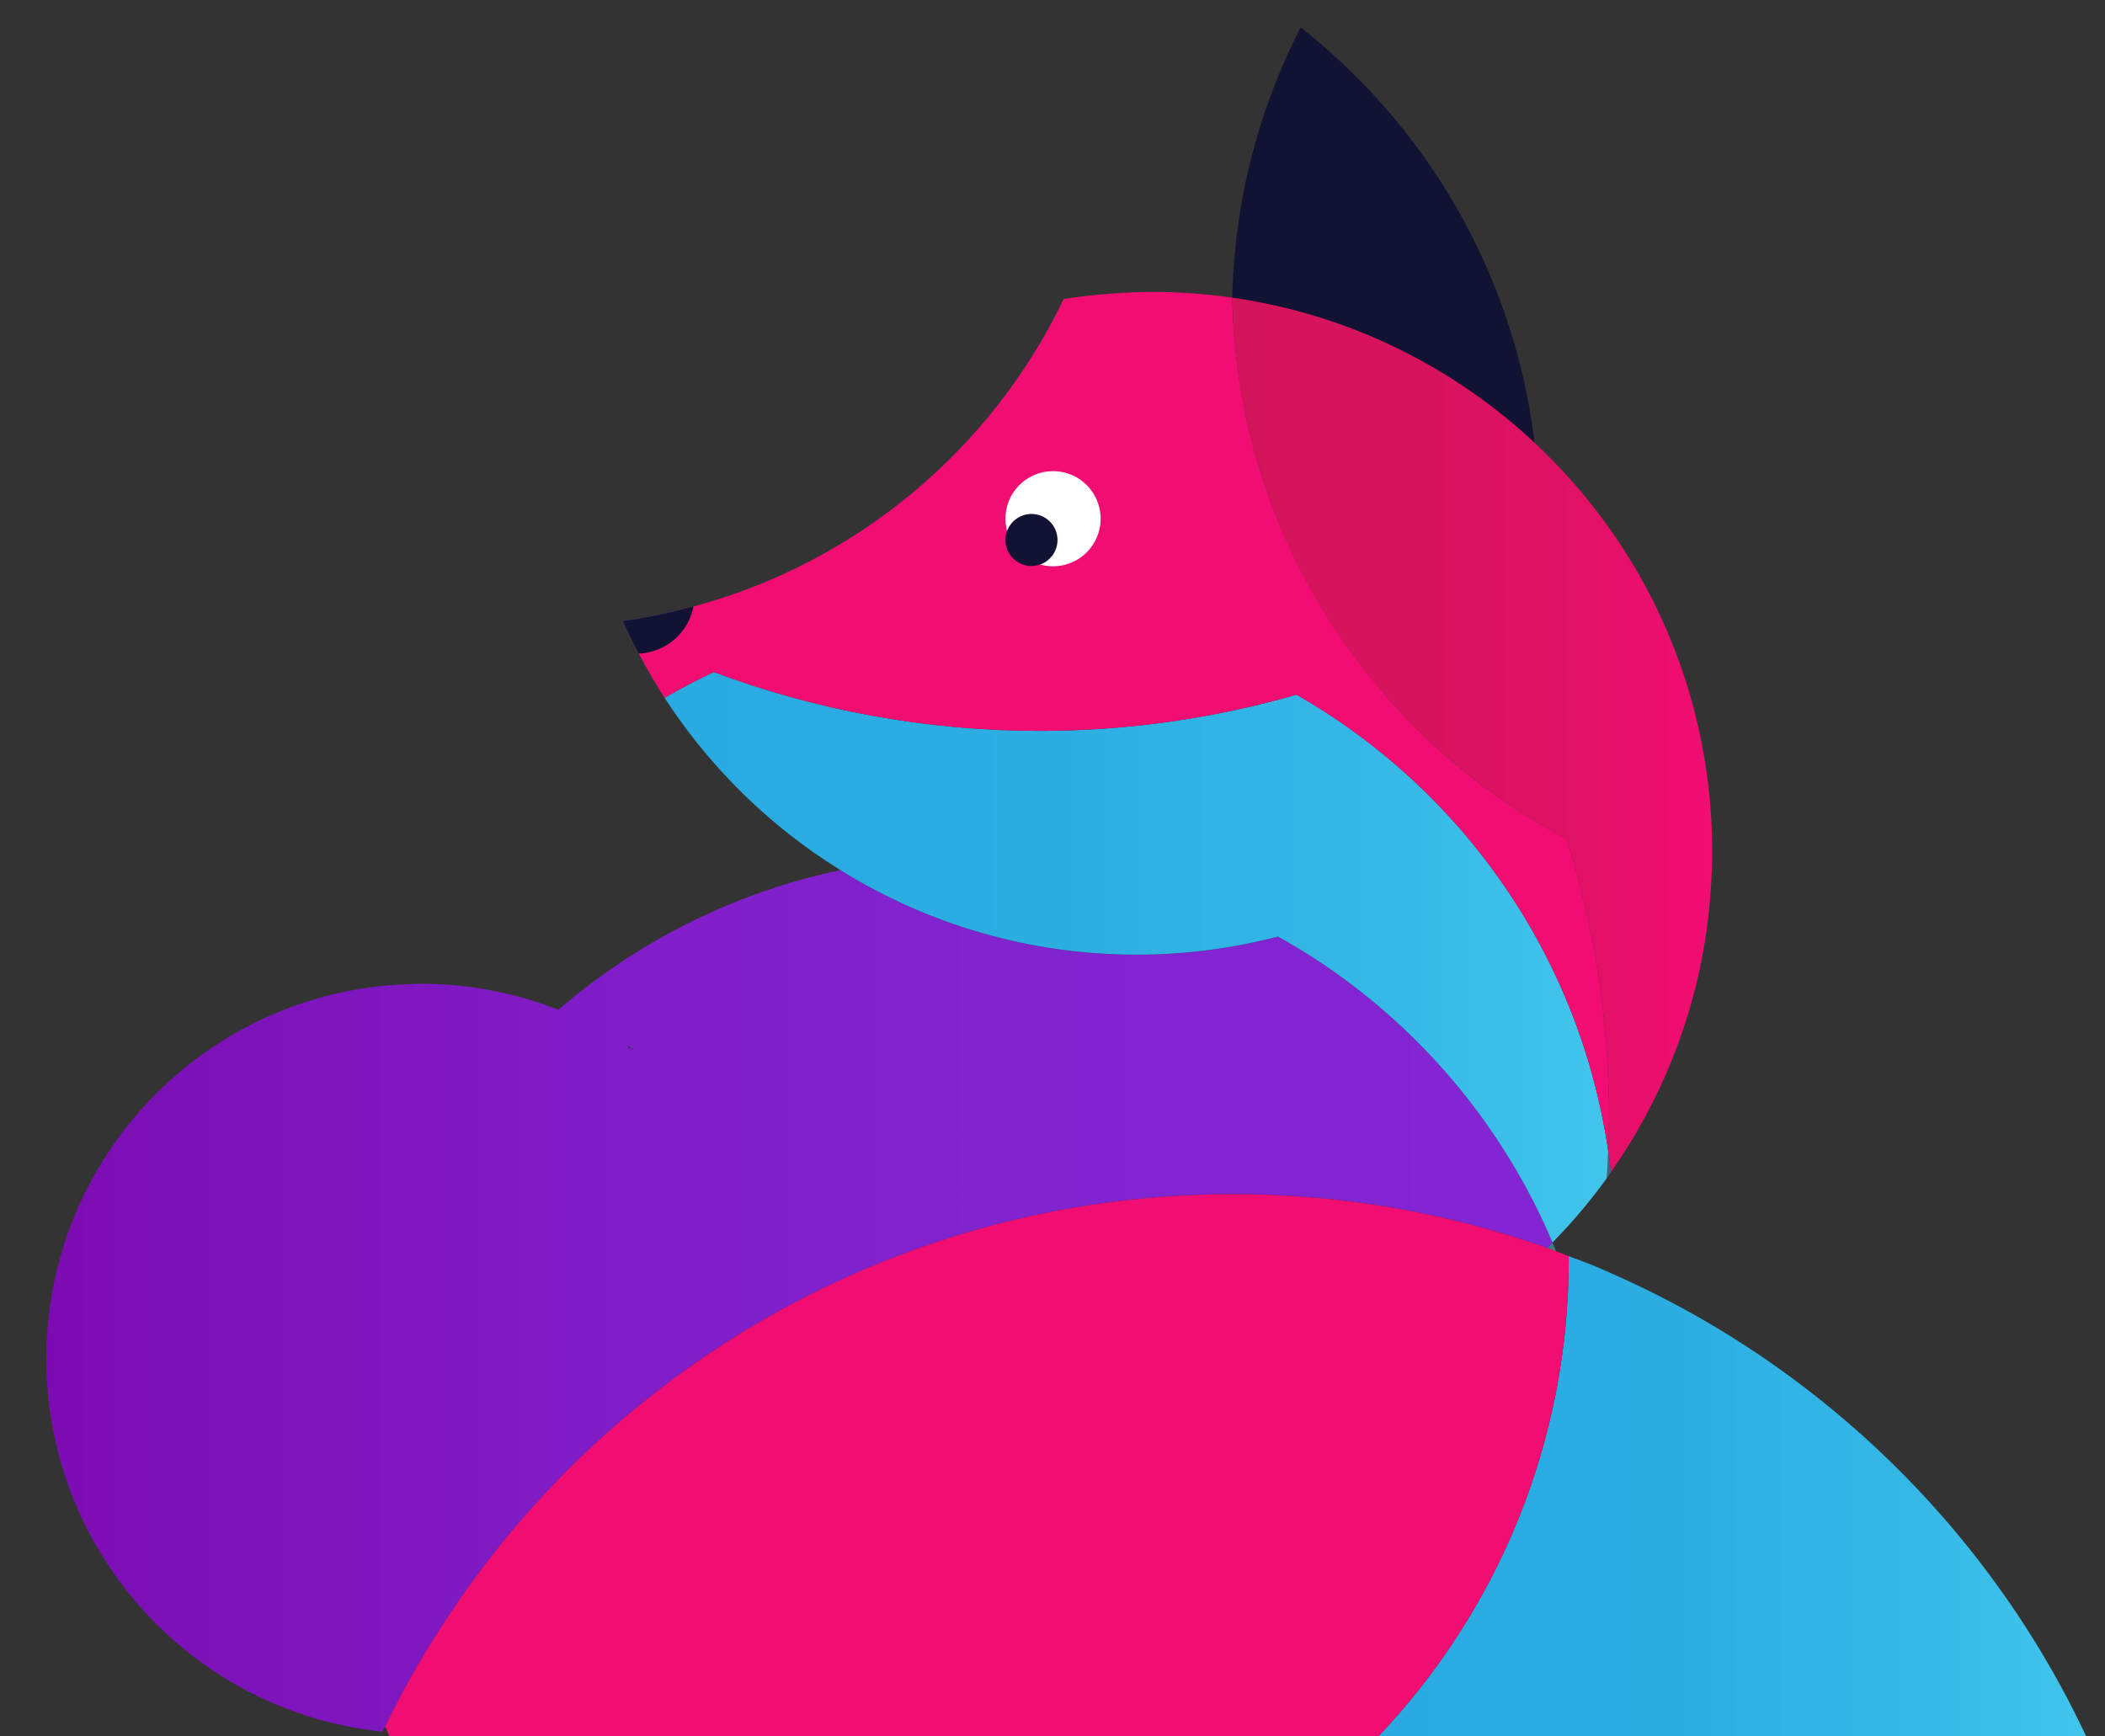 <?xml version="1.0" encoding="utf-8"?>
<!-- Generator: Adobe Illustrator 16.0.3, SVG Export Plug-In . SVG Version: 6.00 Build 0)  -->
<!DOCTYPE svg PUBLIC "-//W3C//DTD SVG 1.1//EN" "http://www.w3.org/Graphics/SVG/1.1/DTD/svg11.dtd">
<svg version="1.1" id="Layer_1" xmlns="http://www.w3.org/2000/svg" xmlns:xlink="http://www.w3.org/1999/xlink" x="0px" y="0px"
	 width="132.151px" height="109px" viewBox="0 0 132.151 109" enable-background="new 0 0 132.151 109" xml:space="preserve">
<rect x="0" y="0" width="132.151" height="109" fill="#333333" stroke="none"/>
<g>
	
		<linearGradient id="SVGID_1_" gradientUnits="userSpaceOnUse" x1="1546.416" y1="39.58" x2="1662.705" y2="39.58" gradientTransform="matrix(-1 0 0 1 1647.406 0)">
		<stop  offset="0" style="stop-color:#7B0CB1"/>
		<stop  offset="0.05" style="stop-color:#7C0FB5"/>
		<stop  offset="0.325" style="stop-color:#801BC6"/>
		<stop  offset="0.625" style="stop-color:#8223D0"/>
		<stop  offset="1" style="stop-color:#8325D3"/>
	</linearGradient>
	<path opacity="0.5" fill="url(#SVGID_1_)" d="M39.101,38.994c0.448-0.063,0.896-0.133,1.338-0.211
		c-0.24,0.525-0.469,1.056-0.685,1.594C39.525,39.921,39.309,39.459,39.101,38.994z"/>
	
		<linearGradient id="SVGID_2_" gradientUnits="userSpaceOnUse" x1="1540.725" y1="39.58" x2="1611.366" y2="39.58" gradientTransform="matrix(-1 0 0 1 1647.406 0)">
		<stop  offset="0" style="stop-color:#7B0CB1"/>
		<stop  offset="0.05" style="stop-color:#7C0FB5"/>
		<stop  offset="0.325" style="stop-color:#801BC6"/>
		<stop  offset="0.625" style="stop-color:#8223D0"/>
		<stop  offset="1" style="stop-color:#8325D3"/>
	</linearGradient>
	<path opacity="0.5" fill="url(#SVGID_2_)" d="M39.101,38.994c0.448-0.063,0.896-0.133,1.338-0.211
		c-0.24,0.525-0.469,1.056-0.685,1.594C39.525,39.921,39.309,39.459,39.101,38.994z"/>
	<path fill="#121332" d="M77.349,19.572c0-6.433,1.56-12.498,4.306-17.854c8.394,6.607,14.017,16.567,14.859,27.864
		c-5.153-4.883-11.779-8.221-19.146-9.271C77.362,20.065,77.349,19.821,77.349,19.572z"/>
	
		<linearGradient id="SVGID_3_" gradientUnits="userSpaceOnUse" x1="1539.914" y1="46.144" x2="1570.039" y2="46.144" gradientTransform="matrix(-1 0 0 1 1647.406 0)">
		<stop  offset="0" style="stop-color:#F20D72"/>
		<stop  offset="0.289" style="stop-color:#E11165"/>
		<stop  offset="0.605" style="stop-color:#D7135D"/>
		<stop  offset="1" style="stop-color:#D4145A"/>
	</linearGradient>
	<path fill="url(#SVGID_3_)" d="M101.013,70.121c0-6.078-0.937-11.938-2.665-17.447c-1.109-0.581-2.186-1.217-3.229-1.9
		c-0.96-0.629-1.89-1.298-2.789-2.006c-1.508-1.186-2.925-2.48-4.24-3.87c-5.432-5.737-9.149-13.104-10.33-21.302
		c-0.232-1.605-0.36-3.244-0.392-4.905c7.367,1.052,13.993,4.39,19.146,9.271c3.071,2.912,5.624,6.365,7.488,10.219
		c2.235,4.621,3.49,9.805,3.49,15.282c0,0.88-0.043,1.747-0.107,2.61c-0.072,0.995-0.18,1.98-0.335,2.951
		c-0.854,5.363-2.931,10.311-5.919,14.573c-0.05-0.444-0.104-0.89-0.169-1.331C100.992,71.555,101.013,70.842,101.013,70.121z"/>
	
		<linearGradient id="SVGID_4_" gradientUnits="userSpaceOnUse" x1="1168.001" y1="73.123" x2="1633.795" y2="73.123" gradientTransform="matrix(-1 0 0 1 1647.406 0)">
		<stop  offset="0" style="stop-color:#7B0CB1"/>
		<stop  offset="0.05" style="stop-color:#7C0FB5"/>
		<stop  offset="0.325" style="stop-color:#801BC6"/>
		<stop  offset="0.625" style="stop-color:#8223D0"/>
		<stop  offset="1" style="stop-color:#8325D3"/>
	</linearGradient>
	<path opacity="0.5" fill="url(#SVGID_4_)" d="M100.962,72.266c0.064,0.441,0.119,0.887,0.169,1.331
		c-0.088,0.126-0.17,0.259-0.26,0.384C100.908,73.41,100.939,72.84,100.962,72.266z"/>
	<path opacity="0.4" fill="#22B573" d="M100.962,72.266c0.064,0.441,0.119,0.887,0.169,1.331c-0.088,0.126-0.17,0.259-0.26,0.384
		C100.908,73.41,100.939,72.84,100.962,72.266z"/>
	
		<linearGradient id="SVGID_5_" gradientUnits="userSpaceOnUse" x1="1546.394" y1="78.286" x2="1662.739" y2="78.286" gradientTransform="matrix(-1 0 0 1 1647.406 0)">
		<stop  offset="0" style="stop-color:#7B0CB1"/>
		<stop  offset="0.05" style="stop-color:#7C0FB5"/>
		<stop  offset="0.325" style="stop-color:#801BC6"/>
		<stop  offset="0.625" style="stop-color:#8223D0"/>
		<stop  offset="1" style="stop-color:#8325D3"/>
	</linearGradient>
	<path opacity="0.5" fill="url(#SVGID_5_)" d="M97.678,78.557c-0.178-0.064-0.354-0.132-0.533-0.195
		c0.112-0.111,0.211-0.234,0.32-0.347C97.541,78.193,97.605,78.377,97.678,78.557z"/>
	
		<linearGradient id="SVGID_6_" gradientUnits="userSpaceOnUse" x1="1532.95" y1="78.286" x2="1611.375" y2="78.286" gradientTransform="matrix(-1 0 0 1 1647.406 0)">
		<stop  offset="0" style="stop-color:#7B0CB1"/>
		<stop  offset="0.05" style="stop-color:#7C0FB5"/>
		<stop  offset="0.325" style="stop-color:#801BC6"/>
		<stop  offset="0.625" style="stop-color:#8223D0"/>
		<stop  offset="1" style="stop-color:#8325D3"/>
	</linearGradient>
	<path opacity="0.5" fill="url(#SVGID_6_)" d="M97.678,78.557c-0.178-0.064-0.354-0.132-0.533-0.195
		c0.112-0.111,0.211-0.234,0.32-0.347C97.541,78.193,97.605,78.377,97.678,78.557z"/>
	<path opacity="0.4" fill="#22B573" d="M97.678,78.557c-0.178-0.064-0.354-0.132-0.533-0.195c0.112-0.111,0.211-0.234,0.32-0.347
		C97.541,78.193,97.605,78.377,97.678,78.557z"/>
	<path opacity="0.4" fill="#22B573" d="M97.678,78.557c-0.178-0.064-0.354-0.132-0.533-0.195c0.112-0.111,0.211-0.234,0.32-0.347
		C97.541,78.193,97.605,78.377,97.678,78.557z"/>
	<linearGradient id="SVGID_7_" gradientUnits="userSpaceOnUse" x1="2.906" y1="81.676" x2="97.465" y2="81.676">
		<stop  offset="0" style="stop-color:#7B0CB1"/>
		<stop  offset="0.05" style="stop-color:#7C0FB5"/>
		<stop  offset="0.325" style="stop-color:#801BC6"/>
		<stop  offset="0.625" style="stop-color:#8223D0"/>
		<stop  offset="1" style="stop-color:#8325D3"/>
	</linearGradient>
	<path fill="url(#SVGID_7_)" d="M83.086,60.553c-0.923-0.623-1.877-1.201-2.854-1.746c-2.832,0.734-5.798,1.135-8.86,1.135
		c-6.835,0-13.208-1.948-18.613-5.311c-2.744,0.575-5.382,1.438-7.886,2.548c-3.587,1.59-6.89,3.694-9.821,6.222
		c-2.668-1.049-5.567-1.631-8.607-1.631c-0.296,0-0.588,0.012-0.878,0.023c-12.593,0.461-22.66,10.81-22.66,23.515
		c0,12.18,9.249,22.198,21.107,23.414c0.056-0.116,0.118-0.226,0.174-0.341c1.365-2.819,2.956-5.508,4.735-8.055
		c2.388-3.42,5.117-6.584,8.157-9.425c3.786-3.536,8.034-6.583,12.65-9.036c0.384-0.204,0.774-0.4,1.164-0.598
		c7.981-4.014,16.988-6.288,26.531-6.288c6.916,0,13.549,1.2,19.719,3.382c0.112-0.111,0.211-0.234,0.32-0.347
		C94.454,70.891,89.422,64.83,83.086,60.553z M39.521,65.789c-0.011,0.027-0.023,0.055-0.036,0.082
		c-0.015-0.042-0.033-0.083-0.049-0.125c-0.011-0.029-0.024-0.059-0.035-0.088c0.047,0.031,0.095,0.059,0.14,0.09
		c0.096,0.064,0.189,0.131,0.285,0.198C39.725,65.895,39.624,65.843,39.521,65.789z"/>
	
		<linearGradient id="SVGID_8_" gradientUnits="userSpaceOnUse" x1="1516.445" y1="93.934" x2="1560.85" y2="93.934" gradientTransform="matrix(-1 0 0 1 1647.406 0)">
		<stop  offset="0" style="stop-color:#41C5EB"/>
		<stop  offset="0.245" style="stop-color:#35B8E7"/>
		<stop  offset="0.581" style="stop-color:#2CAEE3"/>
		<stop  offset="1" style="stop-color:#29ABE2"/>
	</linearGradient>
	<path fill="url(#SVGID_8_)" d="M98.48,78.868c0.588,0.22,1.182,0.438,1.76,0.679c0.368,0.155,0.731,0.32,1.098,0.482
		c4.563,2.023,8.822,4.606,12.693,7.662c7.171,5.664,13.002,12.947,16.93,21.309h-27.354h-6.203H86.557
		c7.389-7.807,11.928-18.338,11.928-29.936C98.484,78.998,98.48,78.934,98.48,78.868z"/>
	<path fill="#F20D72" d="M86.103,109H46.887h-9.936H24.438c-0.087-0.205-0.167-0.412-0.251-0.619
		c1.365-2.819,2.956-5.508,4.735-8.055c2.388-3.42,5.117-6.584,8.157-9.425c3.786-3.536,8.034-6.583,12.65-9.036
		c0.384-0.204,0.774-0.4,1.164-0.598c7.981-4.014,16.988-6.288,26.531-6.288c6.916,0,13.549,1.2,19.719,3.382
		c0.179,0.063,0.355,0.131,0.533,0.195c0.27,0.1,0.533,0.209,0.803,0.312c0,0.065,0.004,0.13,0.004,0.196
		c0,11.598-4.539,22.129-11.928,29.936h-0.044H86.103z"/>
	
		<linearGradient id="SVGID_9_" gradientUnits="userSpaceOnUse" x1="1539.936" y1="39.56" x2="1654.091" y2="39.56" gradientTransform="matrix(-1 0 0 1 1647.406 0)">
		<stop  offset="0" style="stop-color:#7B0CB1"/>
		<stop  offset="0.05" style="stop-color:#7C0FB5"/>
		<stop  offset="0.325" style="stop-color:#801BC6"/>
		<stop  offset="0.625" style="stop-color:#8223D0"/>
		<stop  offset="1" style="stop-color:#8325D3"/>
	</linearGradient>
	<path opacity="0.5" fill="url(#SVGID_9_)" d="M39.101,38.994c0.448-0.063,0.896-0.133,1.338-0.211
		c1.053-0.186,2.083-0.432,3.102-0.704c-0.311,1.644-1.718,2.886-3.432,2.962c-0.116-0.223-0.243-0.438-0.354-0.664
		C39.525,39.921,39.309,39.459,39.101,38.994z"/>
	<path fill="#121332" d="M39.101,38.994c0.448-0.063,0.896-0.133,1.338-0.211c1.053-0.186,2.083-0.432,3.102-0.704
		c-0.311,1.644-1.718,2.886-3.432,2.962c-0.116-0.223-0.243-0.438-0.354-0.664C39.525,39.921,39.309,39.459,39.101,38.994z"/>
	<path opacity="0.4" fill="#22B573" d="M50.751,39.947c-1.348,0.389-2.665,0.846-3.95,1.369
		C48.086,40.793,49.403,40.334,50.751,39.947z"/>
	<path opacity="0.4" fill="#22B573" d="M52.838,39.406c-0.662,0.152-1.32,0.321-1.971,0.506
		C51.518,39.728,52.174,39.559,52.838,39.406z"/>
	<path opacity="0.4" fill="#22B573" d="M59.331,38.471c-0.656,0.041-1.306,0.096-1.951,0.166
		C58.025,38.566,58.675,38.511,59.331,38.471z"/>
	<path opacity="0.4" fill="#22B573" d="M61.731,38.396c-0.683,0-1.362,0.021-2.038,0.057C60.369,38.418,61.049,38.396,61.731,38.396
		z"/>
	<path opacity="0.4" fill="#22B573" d="M46.731,41.345c-0.647,0.267-1.288,0.549-1.919,0.847
		C45.443,41.894,46.083,41.611,46.731,41.345z"/>
	
		<linearGradient id="SVGID_10_" gradientUnits="userSpaceOnUse" x1="1546.444" y1="60.104" x2="1605.684" y2="60.104" gradientTransform="matrix(-1 0 0 1 1647.406 0)">
		<stop  offset="0" style="stop-color:#41C5EB"/>
		<stop  offset="0.245" style="stop-color:#35B8E7"/>
		<stop  offset="0.581" style="stop-color:#2CAEE3"/>
		<stop  offset="1" style="stop-color:#29ABE2"/>
	</linearGradient>
	<path fill="url(#SVGID_10_)" d="M44.809,42.193c6.37,2.384,13.264,3.696,20.467,3.696c5.592,0,10.995-0.804,16.115-2.271
		c-0.316-0.181-0.63-0.365-0.95-0.537c3.947,2.117,7.493,4.881,10.497,8.151c0.516,0.56,1.014,1.134,1.495,1.723
		c4.439,5.425,7.468,12.048,8.529,19.31c-0.022,0.574-0.054,1.145-0.091,1.715c-1.032,1.432-2.176,2.775-3.406,4.034
		c-3.011-7.124-8.043-13.185-14.379-17.462c-0.923-0.623-1.877-1.201-2.854-1.746c-2.832,0.734-5.798,1.135-8.86,1.135
		c-6.835,0-13.208-1.948-18.613-5.311c-1.121-0.697-2.204-1.449-3.235-2.264c-3.045-2.4-5.684-5.29-7.801-8.549
		C42.724,43.232,43.755,42.691,44.809,42.193z"/>
	<path opacity="0.4" fill="#22B573" d="M57.063,38.674c-1.361,0.16-2.699,0.388-4.013,0.685
		C54.364,39.063,55.702,38.834,57.063,38.674z"/>
	
		<linearGradient id="SVGID_11_" gradientUnits="userSpaceOnUse" x1="1476.329" y1="38.655" x2="1754.789" y2="38.655" gradientTransform="matrix(-1 0 0 1 1647.406 0)">
		<stop  offset="0" style="stop-color:#7B0CB1"/>
		<stop  offset="0.05" style="stop-color:#7C0FB5"/>
		<stop  offset="0.325" style="stop-color:#801BC6"/>
		<stop  offset="0.625" style="stop-color:#8223D0"/>
		<stop  offset="1" style="stop-color:#8325D3"/>
	</linearGradient>
	<path opacity="0.5" fill="url(#SVGID_11_)" d="M57.38,38.637c-0.107,0.012-0.21,0.026-0.316,0.037
		C57.17,38.663,57.272,38.648,57.38,38.637z"/>
	
		<linearGradient id="SVGID_12_" gradientUnits="userSpaceOnUse" x1="1477.092" y1="38.462" x2="1753.662" y2="38.462" gradientTransform="matrix(-1 0 0 1 1647.406 0)">
		<stop  offset="0" style="stop-color:#7B0CB1"/>
		<stop  offset="0.05" style="stop-color:#7C0FB5"/>
		<stop  offset="0.325" style="stop-color:#801BC6"/>
		<stop  offset="0.625" style="stop-color:#8223D0"/>
		<stop  offset="1" style="stop-color:#8325D3"/>
	</linearGradient>
	<path opacity="0.5" fill="url(#SVGID_12_)" d="M59.693,38.453c-0.121,0.006-0.242,0.011-0.362,0.018
		C59.451,38.464,59.572,38.459,59.693,38.453z"/>
	
		<linearGradient id="SVGID_13_" gradientUnits="userSpaceOnUse" x1="1477.102" y1="41.331" x2="1753.774" y2="41.331" gradientTransform="matrix(-1 0 0 1 1647.406 0)">
		<stop  offset="0" style="stop-color:#7B0CB1"/>
		<stop  offset="0.05" style="stop-color:#7C0FB5"/>
		<stop  offset="0.325" style="stop-color:#801BC6"/>
		<stop  offset="0.625" style="stop-color:#8223D0"/>
		<stop  offset="1" style="stop-color:#8325D3"/>
	</linearGradient>
	<path opacity="0.5" fill="url(#SVGID_13_)" d="M46.801,41.316c-0.022,0.01-0.047,0.02-0.069,0.028
		C46.754,41.336,46.778,41.326,46.801,41.316z"/>
	
		<linearGradient id="SVGID_14_" gradientUnits="userSpaceOnUse" x1="1590.876" y1="42.192" x2="1614.313" y2="42.192" gradientTransform="matrix(-1 0 0 1 1647.406 0)">
		<stop  offset="0" style="stop-color:#7B0CB1"/>
		<stop  offset="0.05" style="stop-color:#7C0FB5"/>
		<stop  offset="0.325" style="stop-color:#801BC6"/>
		<stop  offset="0.625" style="stop-color:#8223D0"/>
		<stop  offset="1" style="stop-color:#8325D3"/>
	</linearGradient>
	<polygon opacity="0.5" fill="url(#SVGID_14_)" points="44.809,42.193 44.812,42.191 44.809,42.193 	"/>
	
		<linearGradient id="SVGID_15_" gradientUnits="userSpaceOnUse" x1="1477.495" y1="39.93" x2="1753.219" y2="39.93" gradientTransform="matrix(-1 0 0 1 1647.406 0)">
		<stop  offset="0" style="stop-color:#7B0CB1"/>
		<stop  offset="0.05" style="stop-color:#7C0FB5"/>
		<stop  offset="0.325" style="stop-color:#801BC6"/>
		<stop  offset="0.625" style="stop-color:#8223D0"/>
		<stop  offset="1" style="stop-color:#8325D3"/>
	</linearGradient>
	<path opacity="0.5" fill="url(#SVGID_15_)" d="M50.867,39.912c-0.039,0.011-0.078,0.023-0.116,0.035
		C50.789,39.936,50.828,39.923,50.867,39.912z"/>
	
		<linearGradient id="SVGID_16_" gradientUnits="userSpaceOnUse" x1="1476.554" y1="39.382" x2="1754.457" y2="39.382" gradientTransform="matrix(-1 0 0 1 1647.406 0)">
		<stop  offset="0" style="stop-color:#7B0CB1"/>
		<stop  offset="0.05" style="stop-color:#7C0FB5"/>
		<stop  offset="0.325" style="stop-color:#801BC6"/>
		<stop  offset="0.625" style="stop-color:#8223D0"/>
		<stop  offset="1" style="stop-color:#8325D3"/>
	</linearGradient>
	<path opacity="0.5" fill="url(#SVGID_16_)" d="M53.051,39.358c-0.072,0.016-0.144,0.03-0.213,0.048
		C52.907,39.389,52.979,39.374,53.051,39.358z"/>
	<path fill="#F20D72" d="M40.108,41.041c0.501,0.95,1.032,1.882,1.614,2.777c1.001-0.586,2.032-1.127,3.086-1.625
		c6.37,2.384,13.264,3.696,20.467,3.696c5.592,0,10.995-0.804,16.115-2.271c3.566,2.04,6.787,4.61,9.547,7.614
		c0.516,0.56,1.014,1.134,1.495,1.723c4.439,5.425,7.468,12.048,8.529,19.31c0.03-0.711,0.051-1.424,0.051-2.145
		c0-6.078-0.937-11.938-2.665-17.447c-1.109-0.581-2.186-1.217-3.229-1.9c-0.96-0.629-1.89-1.298-2.789-2.006
		c-1.508-1.186-2.925-2.48-4.24-3.87c-0.819-0.866-1.595-1.772-2.334-2.711c-4.156-5.273-6.993-11.631-7.996-18.591
		c-0.232-1.605-0.36-3.244-0.392-4.905c-1.637-0.233-3.307-0.362-5.009-0.362c-0.946,0-1.882,0.049-2.811,0.123
		c-0.933,0.073-1.857,0.18-2.771,0.323c-4.507,9.413-12.975,16.548-23.237,19.305c-0.231,1.222-1.067,2.219-2.185,2.683
		C40.97,40.923,40.55,41.023,40.108,41.041z M52.116,39.59c-0.21,0.054-0.42,0.107-0.629,0.162
		C51.696,39.697,51.906,39.644,52.116,39.59z M59.331,38.471c0,0-0.002,0-0.003,0c0.054-0.002,0.107-0.004,0.162-0.008
		C59.436,38.467,59.383,38.469,59.331,38.471z M54.581,39.057c-0.2,0.035-0.397,0.078-0.597,0.117
		C54.184,39.135,54.381,39.092,54.581,39.057z M49.061,40.482c0.228-0.075,0.458-0.146,0.689-0.217
		C49.52,40.336,49.288,40.407,49.061,40.482z"/>
	<g>
		<circle fill="#FFFFFF" cx="66.11" cy="32.568" r="2.988"/>
		<circle fill="#121332" cx="64.756" cy="33.904" r="1.634"/>
	</g>
</g>
</svg>
